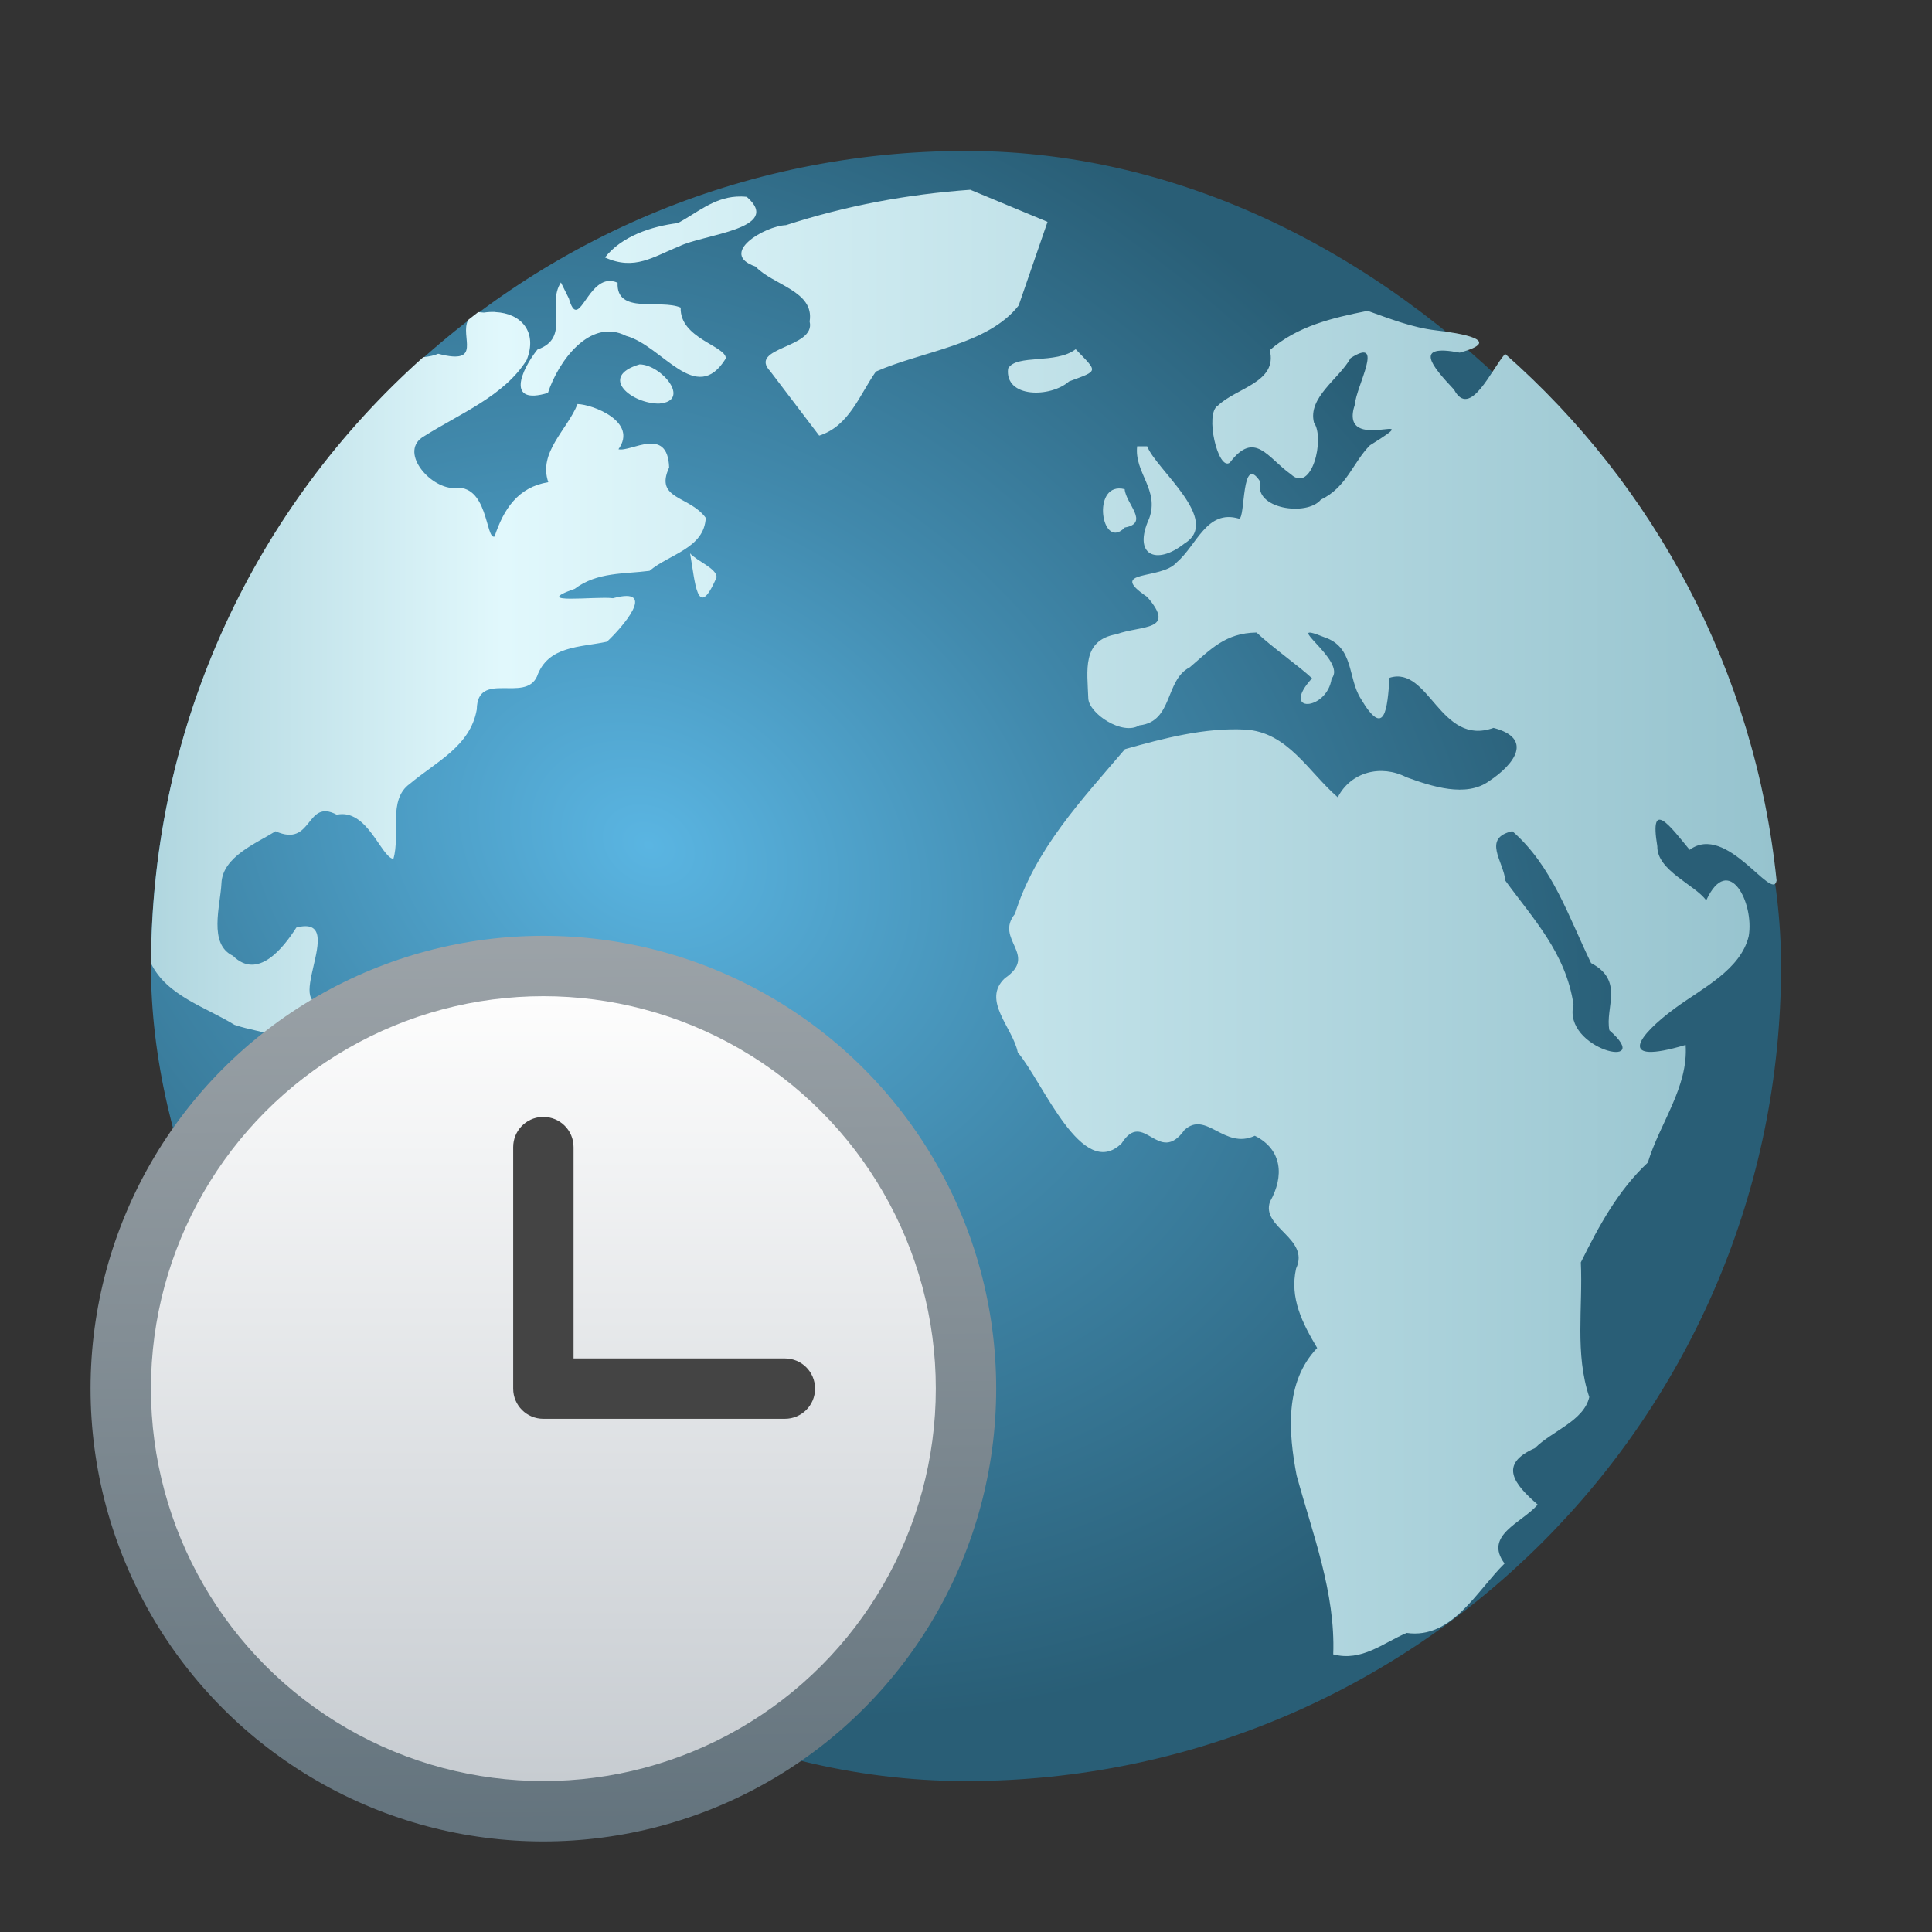 <?xml version="1.0" encoding="UTF-8" standalone="no"?>
<!-- Created with Inkscape (http://www.inkscape.org/) -->

<svg
   width="64"
   height="64"
   viewBox="0 0 64 64"
   version="1.1"
   id="svg2535"
   inkscape:version="1.2 (1:1.2.1+202207142221+cd75a1ee6d)"
   sodipodi:docname="preferences-system-time.svg"
   xmlns:inkscape="http://www.inkscape.org/namespaces/inkscape"
   xmlns:sodipodi="http://sodipodi.sourceforge.net/DTD/sodipodi-0.dtd"
   xmlns:xlink="http://www.w3.org/1999/xlink"
   xmlns="http://www.w3.org/2000/svg"
   xmlns:svg="http://www.w3.org/2000/svg">
  <rect x="0" y="0" width="64" height="64" fill="#333333" stroke="none"/>
  <sodipodi:namedview
     id="namedview2537"
     pagecolor="#ffffff"
     bordercolor="#000000"
     borderopacity="0.25"
     inkscape:showpageshadow="2"
     inkscape:pageopacity="0.0"
     inkscape:pagecheckerboard="0"
     inkscape:deskcolor="#d1d1d1"
     inkscape:document-units="px"
     showgrid="false"
     inkscape:zoom="13.03125"
     inkscape:cx="31.961631"
     inkscape:cy="32"
     inkscape:window-width="1920"
     inkscape:window-height="1012"
     inkscape:window-x="0"
     inkscape:window-y="0"
     inkscape:window-maximized="1"
     inkscape:current-layer="svg2535" />
  <defs
     id="defs2532">
    <radialGradient
       id="radialGradient875"
       cx="20.107"
       cy="28.705"
       r="28"
       gradientTransform="matrix(1.066,0.602,-0.474,0.84,13.666,-8.226)"
       gradientUnits="userSpaceOnUse">
      <stop
         stop-color="#5ab5e2"
         offset="0"
         id="stop2" />
      <stop
         stop-color="#4189ac"
         offset=".459"
         id="stop4" />
      <stop
         stop-color="#295e76"
         offset="1"
         id="stop6" />
    </radialGradient>
    <linearGradient
       id="linearGradient883"
       x1="4"
       x2="59.861"
       y1="31.36"
       y2="31.36"
       gradientTransform="matrix(0.964,0,0,0.964,1.144,1.078)"
       gradientUnits="userSpaceOnUse">
      <stop
         stop-color="#b0d6df"
         offset="0"
         id="stop9" />
      <stop
         stop-color="#e1f8fc"
         offset=".217"
         id="stop11" />
      <stop
         stop-color="#96c3ce"
         offset="1"
         id="stop13" />
    </linearGradient>
    <linearGradient
       inkscape:collect="always"
       xlink:href="#linearGradient1611"
       id="linearGradient1109"
       x1="1.837"
       y1="2.358"
       x2="1.867"
       y2="5.556"
       gradientUnits="userSpaceOnUse"
       gradientTransform="matrix(9.449,0,0,9.449,0.5,8.5)" />
    <linearGradient
       inkscape:collect="always"
       id="linearGradient1611">
      <stop
         style="stop-color:#9ca3a8;stop-opacity:1;"
         offset="0"
         id="stop1607" />
      <stop
         style="stop-color:#63737d;stop-opacity:1"
         offset="1"
         id="stop1609" />
    </linearGradient>
    <linearGradient
       inkscape:collect="always"
       xlink:href="#linearGradient3161"
       id="linearGradient3163"
       x1="8.467"
       y1="15.346"
       x2="8.467"
       y2="1.587"
       gradientUnits="userSpaceOnUse"
       gradientTransform="matrix(1.89,0,0,1.89,2,30)" />
    <linearGradient
       inkscape:collect="always"
       id="linearGradient3161">
      <stop
         style="stop-color:#c7ccd1;stop-opacity:1;"
         offset="0"
         id="stop3157" />
      <stop
         style="stop-color:#fdfdfd;stop-opacity:1"
         offset="1"
         id="stop3159" />
    </linearGradient>
    <radialGradient
       id="radialGradient875-3"
       cx="20.107"
       cy="28.705"
       r="28"
       gradientTransform="matrix(0.513,0.29,-0.228,0.404,6.173,-4.368)"
       gradientUnits="userSpaceOnUse">
      <stop
         stop-color="#5ab5e2"
         offset="0"
         id="stop2-6" />
      <stop
         stop-color="#4189ac"
         offset=".459"
         id="stop4-7" />
      <stop
         stop-color="#295e76"
         offset="1"
         id="stop6-5" />
    </radialGradient>
  </defs>
  <rect
     x="5"
     y="5"
     width="54"
     height="54"
     rx="27"
     ry="27"
     fill="url(#radialGradient875)"
     id="rect30"
     style="fill:url(#radialGradient875);stroke-width:0.964" />
  <path
     id="path32"
     style="fill:url(#linearGradient883);stroke-width:0.964"
     d="m 32.142,6.286 c -2.082,0.148 -4.118,0.528 -6.105,1.172 -0.709,0.028 -2.253,0.943 -1.01,1.371 0.578,0.618 1.961,0.812 1.793,1.821 0.223,0.887 -2.063,0.847 -1.302,1.651 0.539,0.71 1.079,1.42 1.619,2.13 0.996,-0.32 1.326,-1.336 1.878,-2.122 1.538,-0.678 3.713,-0.885 4.73,-2.19 C 34.062,9.196 34.383,8.272 34.701,7.349 33.848,6.994 32.995,6.64 32.142,6.286 Z m -7.748,0.227 c -0.766,0.049 -1.312,0.54 -1.935,0.876 -0.877,0.107 -1.865,0.435 -2.418,1.14 0.983,0.446 1.601,-0.028 2.45,-0.365 0.788,-0.404 3.471,-0.575 2.247,-1.643 -0.119,-0.013 -0.235,-0.015 -0.345,-0.008 z M 20.122,9.312 C 19.404,9.419 19.15,10.953 18.845,9.888 18.757,9.71 18.668,9.535 18.581,9.357 18.09,10.105 18.924,11.187 17.802,11.58 c -0.554,0.701 -1.036,1.854 0.349,1.436 0.339,-1.039 1.391,-2.499 2.588,-1.89 1.206,0.324 2.321,2.351 3.306,0.746 -3.97e-4,-0.417 -1.531,-0.662 -1.497,-1.683 -0.681,-0.292 -2.14,0.239 -2.089,-0.823 -0.123,-0.055 -0.234,-0.068 -0.337,-0.053 z m 25.178,0.986 c -1.165,0.233 -2.318,0.501 -3.237,1.302 0.267,1.067 -1.108,1.245 -1.72,1.838 -0.444,0.251 0.008,2.187 0.398,1.886 0.828,-1.092 1.255,-0.15 2.024,0.389 0.692,0.643 1.13,-1.194 0.763,-1.712 -0.216,-0.835 0.835,-1.454 1.213,-2.138 1.155,-0.741 0.179,0.945 0.142,1.533 -0.583,1.74 2.588,0.055 0.499,1.355 -0.56,0.56 -0.766,1.388 -1.627,1.801 -0.465,0.567 -2.239,0.301 -2,-0.584 -0.648,-1.016 -0.49,1.224 -0.71,1.213 -1.074,-0.32 -1.395,0.879 -2.069,1.452 -0.515,0.592 -2.332,0.223 -0.974,1.14 0.991,1.143 -0.199,0.933 -1.018,1.237 -1.158,0.199 -0.963,1.211 -0.933,2.122 0.018,0.502 1.129,1.247 1.692,0.896 1.124,-0.12 0.84,-1.502 1.671,-1.923 0.69,-0.591 1.174,-1.138 2.211,-1.152 0.479,0.457 1.445,1.144 1.838,1.517 -1.082,1.179 0.498,1.083 0.649,0.008 0.534,-0.592 -1.759,-1.983 -0.247,-1.371 1.001,0.33 0.772,1.354 1.217,2.044 0.791,1.338 0.876,0.337 0.949,-0.698 1.315,-0.413 1.672,2.293 3.444,1.659 1.328,0.349 0.697,1.206 -0.142,1.76 -0.766,0.559 -1.906,0.178 -2.746,-0.126 -0.832,-0.427 -1.834,-0.184 -2.272,0.665 -0.972,-0.839 -1.659,-2.169 -3.071,-2.243 -1.337,-0.069 -2.689,0.286 -3.979,0.649 -1.429,1.678 -2.977,3.312 -3.643,5.456 -0.691,0.85 0.793,1.356 -0.333,2.13 -0.784,0.732 0.264,1.638 0.426,2.458 0.843,1 2.137,4.286 3.44,3.014 0.733,-1.158 1.219,0.761 2.081,-0.442 0.725,-0.662 1.315,0.663 2.332,0.191 0.905,0.451 0.981,1.337 0.503,2.182 -0.307,0.859 1.33,1.212 0.864,2.215 -0.22,0.98 0.211,1.813 0.698,2.633 -1.083,1.13 -0.952,2.803 -0.681,4.219 0.53,1.941 1.289,3.887 1.213,5.93 0.949,0.249 1.65,-0.38 2.434,-0.71 1.497,0.212 2.311,-1.384 3.241,-2.3 -0.698,-0.939 0.573,-1.344 1.099,-1.951 -0.787,-0.68 -1.311,-1.339 -0.093,-1.87 0.562,-0.571 1.617,-0.896 1.801,-1.692 -0.484,-1.441 -0.209,-2.972 -0.28,-4.462 0.596,-1.202 1.228,-2.378 2.219,-3.306 0.395,-1.303 1.346,-2.499 1.253,-3.898 -2.309,0.691 -1.612,-0.293 -0.333,-1.229 0.888,-0.651 2.152,-1.259 2.422,-2.369 0.194,-1.096 -0.663,-2.799 -1.408,-1.189 -0.362,-0.513 -1.636,-0.988 -1.619,-1.793 -0.273,-1.624 0.438,-0.649 1.071,0.118 1.222,-0.906 2.748,1.752 2.88,1.018 -0.717,-6.944 -4.047,-13.089 -8.993,-17.447 -0.442,0.489 -1.164,2.183 -1.692,1.184 -0.755,-0.801 -1.351,-1.522 0.187,-1.225 1.507,-0.409 0.007,-0.645 -0.783,-0.738 -0.792,-0.092 -1.526,-0.385 -2.272,-0.649 z m -28.89,0.037 c -0.121,-0.005 -0.25,0.001 -0.381,0.02 l -0.146,-0.012 -0.041,-0.004 c -0.113,0.084 -0.221,0.174 -0.333,0.26 -0.29,0.548 0.506,1.513 -0.994,1.12 -0.121,0.055 -0.288,0.091 -0.495,0.114 -5.52,4.92 -8.993,12.079 -9.017,20.083 0.523,1.072 1.803,1.439 2.762,2.032 0.976,0.334 2.204,0.285 2.689,1.363 0.543,0.569 1.272,1.33 2.048,1.391 1.193,-0.382 1.36,0.701 0.759,1.501 -0.065,0.876 -1.038,1.582 -0.929,2.353 0.217,0.864 -1.089,1.814 -0.211,2.604 0.924,1.652 1.914,3.258 3.164,4.685 0.777,0.681 0.685,1.619 0.596,2.556 -0.308,0.99 0.626,1.562 1.128,2.28 -0.192,0.351 -0.367,0.861 -0.535,1.428 1.315,0.923 2.712,1.734 4.186,2.414 0.737,-1.066 1.39,-1.857 1.74,-1.866 0.702,-0.492 0.849,-1.603 1.331,-2.341 -0.015,-0.784 -0.515,-1.515 0.3,-2.369 0.614,-0.518 1.881,-0.172 2.109,-1.253 0.834,-0.859 0.158,-2.049 0.158,-3.091 0.648,-0.887 1.763,-1.569 1.639,-2.795 0.14,-1.829 -3.152,-1.747 -4.312,-2.856 -1.426,-0.041 -1.137,-1.985 -2.247,-2.243 -1.102,0.055 -1.5,-0.807 -1.89,-1.683 -0.607,-0.414 -1.75,0.425 -2.385,-0.093 -0.719,-0.379 -1.365,-1.792 -2.174,-0.909 -1.066,0.773 -2.112,1.557 -3.123,0.264 -0.656,-0.591 0.166,-2.268 -0.763,-2.162 -1.982,0.717 0.63,-2.878 -1.225,-2.401 -0.439,0.689 -1.282,1.752 -2.101,0.937 -0.823,-0.387 -0.418,-1.647 -0.381,-2.401 0.036,-0.882 1.152,-1.322 1.793,-1.724 1.244,0.556 0.988,-1.102 2.028,-0.548 1.009,-0.215 1.465,1.404 1.874,1.464 0.241,-0.797 -0.196,-1.961 0.544,-2.487 0.864,-0.728 2.006,-1.244 2.219,-2.466 0.018,-1.306 1.602,-0.206 1.996,-1.095 0.363,-1.019 1.423,-0.956 2.316,-1.148 0.489,-0.453 1.716,-1.85 0.199,-1.44 -0.553,-0.075 -2.777,0.22 -1.266,-0.312 0.744,-0.563 1.643,-0.486 2.478,-0.596 0.658,-0.557 1.811,-0.742 1.862,-1.756 -0.546,-0.743 -1.704,-0.602 -1.213,-1.667 -0.047,-1.393 -1.276,-0.498 -1.679,-0.604 0.655,-0.911 -0.849,-1.484 -1.355,-1.497 -0.344,0.859 -1.31,1.6 -0.969,2.588 -1.007,0.164 -1.478,0.893 -1.781,1.801 -0.302,0.105 -0.207,-1.78 -1.363,-1.606 -0.816,-0.02 -1.825,-1.24 -0.965,-1.72 1.178,-0.746 2.646,-1.328 3.391,-2.519 0.375,-0.933 -0.184,-1.552 -1.034,-1.59 z m 19.223,1.233 c -0.65,0.506 -1.962,0.153 -2.239,0.641 -0.117,0.984 1.41,0.969 2.02,0.426 0.997,-0.369 0.953,-0.299 0.219,-1.067 z m -14.445,0.503 c -1.382,0.407 -0.253,1.31 0.649,1.298 1.076,-0.087 0.076,-1.29 -0.649,-1.298 z m 16.481,2.714 c -0.099,0.88 0.747,1.434 0.398,2.393 -0.55,1.208 0.228,1.57 1.168,0.828 1.255,-0.768 -0.941,-2.454 -1.233,-3.221 z m -0.608,1.395 c -0.887,0.028 -0.528,2.056 0.199,1.294 0.835,-0.146 0.033,-0.788 -0.004,-1.27 -0.071,-0.017 -0.136,-0.026 -0.195,-0.024 z m -14.202,2.15 c 0.166,0.895 0.225,2.316 0.88,0.791 -8.98e-4,-0.296 -0.647,-0.529 -0.88,-0.791 z m 27.239,9.204 c 1.326,1.156 1.861,2.833 2.608,4.369 1.112,0.584 0.454,1.477 0.608,2.227 1.548,1.356 -1.567,0.631 -1.189,-0.848 -0.253,-1.718 -1.354,-2.863 -2.255,-4.105 -0.071,-0.658 -0.777,-1.409 0.227,-1.643 z" />
  <circle
     style="fill:url(#linearGradient1109);fill-opacity:1;stroke-width:0.938;stroke-linejoin:round"
     id="path1021"
     cx="18"
     cy="46"
     r="15" />
  <circle
     style="fill:url(#linearGradient3163);fill-opacity:1;stroke-width:0.5"
     id="path2899"
     cx="18"
     cy="46"
     r="13" />
  <path
     id="rect1636"
     style="fill:#444444;fill-opacity:1;stroke-width:1;stroke-linejoin:round"
     d="M 17.949,37 C 17.419,37.027 17,37.463 17,38 v 7.949 c -8.61e-4,0.017 0,0.033 0,0.051 0,0.554 0.446,1 1,1 H 18.051 26 C 26.554,47 27,46.554 27,46 27,45.446 26.554,45 26,45 h -7 v -7 c 0,-0.554 -0.446,-1 -1,-1 -0.017,0 -0.034,-8.6e-4 -0.051,0 z"
     sodipodi:nodetypes="sscssccsscsss" />
</svg>
